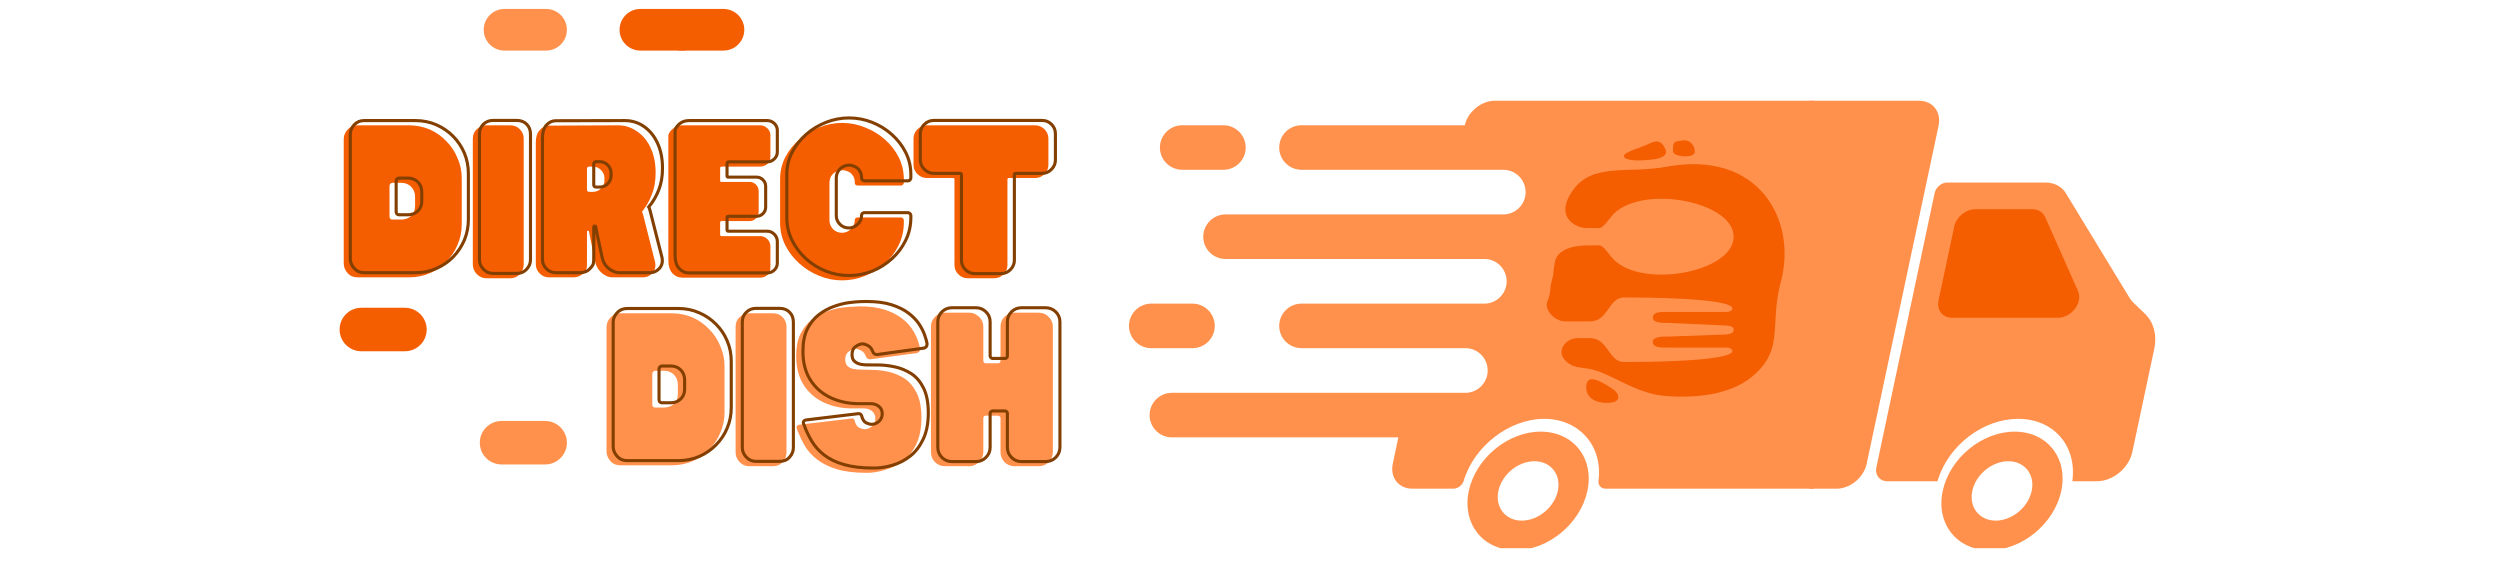 <svg xmlns="http://www.w3.org/2000/svg" xmlns:xlink="http://www.w3.org/1999/xlink" width="173" zoomAndPan="magnify" viewBox="0 0 129.75 30" height="40" preserveAspectRatio="xMidYMid meet" version="1.0"><defs><g/><clipPath id="bc7ea36fe2"><path d="M 59 5.227 L 94.141 5.227 L 94.141 26 L 59 26 Z M 59 5.227 " clip-rule="nonzero"/></clipPath><clipPath id="098b2661be"><path d="M 76.152 22.391 L 82.457 22.391 L 82.457 28.453 L 76.152 28.453 Z M 76.152 22.391 " clip-rule="nonzero"/></clipPath><clipPath id="9e559172e1"><path d="M 58.578 15 L 64 15 L 64 19 L 58.578 19 Z M 58.578 15 " clip-rule="nonzero"/></clipPath><clipPath id="e5fab8fdaf"><path d="M 80.23 7.199 L 93 7.199 L 93 20.988 L 80.23 20.988 Z M 80.23 7.199 " clip-rule="nonzero"/></clipPath><clipPath id="01972f1ad3"><path d="M 93.891 5.227 L 101 5.227 L 101 26 L 93.891 26 Z M 93.891 5.227 " clip-rule="nonzero"/></clipPath><clipPath id="2812b164ca"><path d="M 97.355 9.469 L 111.859 9.469 L 111.859 24.984 L 97.355 24.984 Z M 97.355 9.469 " clip-rule="nonzero"/></clipPath><clipPath id="dcbc5ebe2d"><path d="M 100.746 22.391 L 107.055 22.391 L 107.055 28.453 L 100.746 28.453 Z M 100.746 22.391 " clip-rule="nonzero"/></clipPath><clipPath id="372e2a4552"><path d="M 24.902 21.848 L 29.422 21.848 L 29.422 24.105 L 24.902 24.105 Z M 24.902 21.848 " clip-rule="nonzero"/></clipPath><clipPath id="8a0516eb2f"><path d="M 28.293 21.848 C 28.914 21.848 29.422 22.352 29.422 22.977 C 29.422 23.602 28.914 24.105 28.293 24.105 L 26.031 24.105 C 25.406 24.105 24.902 23.602 24.902 22.977 C 24.902 22.352 25.406 21.848 26.031 21.848 Z M 28.293 21.848 " clip-rule="nonzero"/></clipPath><clipPath id="be179629a4"><path d="M 17.625 15.973 L 22.145 15.973 L 22.145 18.23 L 17.625 18.23 Z M 17.625 15.973 " clip-rule="nonzero"/></clipPath><clipPath id="5122eef135"><path d="M 21.016 15.973 C 21.637 15.973 22.145 16.477 22.145 17.102 C 22.145 17.727 21.637 18.23 21.016 18.23 L 18.754 18.23 C 18.133 18.23 17.625 17.727 17.625 17.102 C 17.625 16.477 18.133 15.973 18.754 15.973 Z M 21.016 15.973 " clip-rule="nonzero"/></clipPath><clipPath id="1c18d31440"><path d="M 34.312 0.465 L 38.629 0.465 L 38.629 2.625 L 34.312 2.625 Z M 34.312 0.465 " clip-rule="nonzero"/></clipPath><clipPath id="dcd1cbf5e2"><path d="M 37.551 0.465 C 38.145 0.465 38.629 0.949 38.629 1.547 C 38.629 2.141 38.145 2.625 37.551 2.625 L 35.391 2.625 C 34.797 2.625 34.312 2.141 34.312 1.547 C 34.312 0.949 34.797 0.465 35.391 0.465 Z M 37.551 0.465 " clip-rule="nonzero"/></clipPath><clipPath id="a79d598d7e"><path d="M 32.156 0.465 L 36.473 0.465 L 36.473 2.625 L 32.156 2.625 Z M 32.156 0.465 " clip-rule="nonzero"/></clipPath><clipPath id="fd2ade4ef9"><path d="M 35.391 0.465 C 35.988 0.465 36.473 0.949 36.473 1.547 C 36.473 2.141 35.988 2.625 35.391 2.625 L 33.234 2.625 C 32.637 2.625 32.156 2.141 32.156 1.547 C 32.156 0.949 32.637 0.465 33.234 0.465 Z M 35.391 0.465 " clip-rule="nonzero"/></clipPath><clipPath id="84480af7c7"><path d="M 25.105 0.465 L 29.422 0.465 L 29.422 2.625 L 25.105 2.625 Z M 25.105 0.465 " clip-rule="nonzero"/></clipPath><clipPath id="c25b52bc23"><path d="M 28.34 0.465 C 28.938 0.465 29.422 0.949 29.422 1.547 C 29.422 2.141 28.938 2.625 28.34 2.625 L 26.184 2.625 C 25.586 2.625 25.105 2.141 25.105 1.547 C 25.105 0.949 25.586 0.465 26.184 0.465 Z M 28.34 0.465 " clip-rule="nonzero"/></clipPath></defs><g clip-path="url(#bc7ea36fe2)"><path fill="#ff914d" d="M 105.797 6.52 L 102.062 24.074 C 101.914 24.781 101.211 25.363 100.5 25.363 L 83.324 25.363 C 83.094 25.363 82.934 25.184 82.961 24.953 C 83.199 23.152 81.961 21.738 80.148 21.738 C 78.34 21.738 76.504 23.148 75.969 24.949 C 75.902 25.18 75.664 25.363 75.426 25.363 L 73.301 25.363 C 72.59 25.363 72.133 24.781 72.285 24.074 L 72.574 22.699 L 60.82 22.699 C 60.184 22.699 59.664 22.184 59.664 21.543 C 59.664 20.906 60.184 20.387 60.82 20.387 L 76.055 20.387 C 76.691 20.387 77.211 19.867 77.211 19.23 C 77.211 18.59 76.691 18.07 76.055 18.07 L 67.547 18.07 C 66.91 18.07 66.391 17.555 66.391 16.914 C 66.391 16.277 66.91 15.758 67.547 15.758 L 77.039 15.758 C 77.676 15.758 78.195 15.238 78.195 14.602 C 78.195 13.961 77.676 13.441 77.039 13.441 L 63.605 13.441 C 62.969 13.441 62.449 12.926 62.449 12.285 C 62.449 11.648 62.969 11.129 63.605 11.129 L 78.02 11.129 C 78.66 11.129 79.18 10.609 79.18 9.973 C 79.18 9.332 78.66 8.812 78.02 8.812 L 67.547 8.812 C 66.91 8.812 66.391 8.297 66.391 7.656 C 66.391 7.02 66.91 6.5 67.547 6.5 L 76.023 6.5 C 76.18 5.797 76.879 5.227 77.582 5.227 L 104.777 5.227 C 105.492 5.227 105.945 5.805 105.797 6.52 " fill-opacity="1" fill-rule="nonzero"/></g><g clip-path="url(#098b2661be)"><path fill="#ff914d" d="M 78.98 27.02 C 78.133 27.02 77.586 26.328 77.766 25.477 C 77.949 24.629 78.785 23.938 79.637 23.938 C 80.488 23.938 81.031 24.629 80.852 25.477 C 80.668 26.328 79.832 27.02 78.98 27.02 Z M 79.961 22.402 C 78.266 22.402 76.594 23.781 76.23 25.477 C 75.871 27.176 76.957 28.555 78.656 28.555 C 80.352 28.555 82.023 27.176 82.387 25.477 C 82.746 23.781 81.66 22.402 79.961 22.402 " fill-opacity="1" fill-rule="nonzero"/></g><path fill="#ff914d" d="M 64.652 7.656 C 64.652 8.297 64.133 8.812 63.492 8.812 L 61.359 8.812 C 60.719 8.812 60.199 8.297 60.199 7.656 C 60.199 7.02 60.719 6.5 61.359 6.5 L 63.492 6.5 C 64.133 6.5 64.652 7.02 64.652 7.656 " fill-opacity="1" fill-rule="nonzero"/><g clip-path="url(#9e559172e1)"><path fill="#ff914d" d="M 63.047 16.914 C 63.047 17.555 62.527 18.07 61.891 18.07 L 59.75 18.07 C 59.113 18.07 58.594 17.555 58.594 16.914 C 58.594 16.277 59.113 15.758 59.75 15.758 L 61.891 15.758 C 62.527 15.758 63.047 16.277 63.047 16.914 " fill-opacity="1" fill-rule="nonzero"/></g><g clip-path="url(#e5fab8fdaf)"><path fill="#f45d00" d="M 89.914 18.211 C 89.914 18.785 84.961 18.789 84.289 18.789 C 83.473 18.789 83.477 17.551 82.523 17.551 C 82.289 17.551 82.066 17.547 81.848 17.547 C 81.207 17.59 80.824 18.203 81.184 18.645 C 81.539 19.082 81.926 19.051 82.445 19.137 C 83.594 19.332 84.844 20.441 86.477 20.555 C 88.312 20.684 90.055 20.414 91.152 19.355 C 92.578 17.992 91.836 16.812 92.43 14.605 C 93.277 11.43 91.289 7.762 86.477 8.656 C 84.469 9.027 82.609 8.418 81.594 9.93 C 80.613 11.391 81.961 11.824 82.234 11.828 L 82.934 11.84 C 83.125 11.84 83.227 11.758 83.598 11.273 C 84.941 9.504 89.977 10.391 89.977 12.285 C 89.977 14.18 84.941 15.066 83.598 13.297 C 83.227 12.809 83.125 12.73 82.934 12.73 C 82.703 12.734 82.703 12.734 82.246 12.742 C 81.793 12.75 80.797 12.883 80.691 13.645 C 80.684 13.707 80.633 13.969 80.629 14.035 C 80.629 14.277 80.586 14.387 80.527 14.605 C 80.43 14.965 80.504 15.195 80.312 15.633 C 80.121 16.074 80.703 16.68 81.223 16.68 C 81.742 16.68 82.062 16.68 82.523 16.68 C 83.477 16.68 83.473 15.438 84.289 15.438 C 84.961 15.438 89.914 15.441 89.914 16.016 C 89.914 16.082 89.812 16.188 89.613 16.188 L 86.559 16.188 C 86.117 16.184 85.781 16.199 85.781 16.492 C 85.781 16.781 86.383 16.758 86.57 16.758 C 86.617 16.758 89.539 16.891 89.582 16.895 C 89.824 16.91 89.977 16.953 89.977 17.113 C 89.977 17.273 89.824 17.34 89.582 17.359 C 89.539 17.359 86.617 17.469 86.57 17.469 C 86.383 17.469 85.781 17.445 85.781 17.734 C 85.781 18.027 86.117 18.043 86.559 18.039 L 89.613 18.039 C 89.812 18.039 89.914 18.145 89.914 18.211 Z M 86.836 7.613 C 86.816 7.875 86.797 7.984 87.102 8.066 C 87.406 8.152 87.965 8.145 87.961 7.867 C 87.961 7.59 87.746 7.199 87.246 7.297 C 86.953 7.352 86.855 7.355 86.836 7.613 Z M 84.281 8.117 C 84.328 8.328 84.969 8.344 85.277 8.32 C 85.59 8.297 86.664 8.273 86.438 7.754 C 86.211 7.234 85.938 7.277 85.48 7.508 C 85.219 7.641 84.23 7.902 84.281 8.117 Z M 83.965 20.719 C 84.055 20.52 83.883 20.297 83.617 20.133 C 83.352 19.969 82.473 19.355 82.348 19.91 C 82.227 20.461 82.594 20.805 83.098 20.887 C 83.387 20.934 83.879 20.918 83.965 20.719 " fill-opacity="1" fill-rule="evenodd"/></g><g clip-path="url(#01972f1ad3)"><path fill="#ff914d" d="M 100.613 6.52 L 96.879 24.074 C 96.73 24.781 96.027 25.363 95.316 25.363 L 78.141 25.363 C 77.91 25.363 77.75 25.184 77.777 24.953 C 78.016 23.152 76.777 21.738 74.965 21.738 C 73.156 21.738 71.32 23.148 70.785 24.949 C 70.719 25.18 70.48 25.363 70.242 25.363 L 68.117 25.363 C 67.406 25.363 66.949 24.781 67.102 24.074 L 67.391 22.699 L 55.637 22.699 C 55 22.699 54.48 22.184 54.48 21.543 C 54.48 20.906 55 20.387 55.637 20.387 L 70.871 20.387 C 71.508 20.387 72.027 19.867 72.027 19.23 C 72.027 18.59 71.508 18.07 70.871 18.07 L 62.363 18.07 C 61.727 18.07 61.207 17.555 61.207 16.914 C 61.207 16.277 61.727 15.758 62.363 15.758 L 71.855 15.758 C 72.492 15.758 73.012 15.238 73.012 14.602 C 73.012 13.961 72.492 13.441 71.855 13.441 L 58.422 13.441 C 57.785 13.441 57.266 12.926 57.266 12.285 C 57.266 11.648 57.785 11.129 58.422 11.129 L 72.836 11.129 C 73.477 11.129 73.996 10.609 73.996 9.973 C 73.996 9.332 73.477 8.812 72.836 8.812 L 62.363 8.812 C 61.727 8.812 61.207 8.297 61.207 7.656 C 61.207 7.02 61.727 6.5 62.363 6.5 L 70.84 6.5 C 70.996 5.797 71.695 5.227 72.398 5.227 L 99.594 5.227 C 100.309 5.227 100.762 5.805 100.613 6.52 " fill-opacity="1" fill-rule="nonzero"/></g><g clip-path="url(#2812b164ca)"><path fill="#ff914d" d="M 111.316 16.277 L 110.758 15.742 C 110.66 15.648 110.57 15.539 110.496 15.414 L 107.215 10.023 C 107 9.672 106.613 9.473 106.156 9.473 L 101.062 9.473 C 100.766 9.473 100.473 9.715 100.41 10.012 L 97.383 24.254 C 97.297 24.652 97.551 24.977 97.953 24.977 L 100.555 24.977 L 100.586 24.875 C 101.156 23.086 102.941 21.738 104.742 21.738 C 106.547 21.738 107.758 23.086 107.566 24.875 L 107.555 24.977 L 108.824 24.977 C 109.66 24.977 110.488 24.297 110.668 23.457 L 111.809 18.09 C 111.957 17.379 111.777 16.719 111.316 16.277 " fill-opacity="1" fill-rule="nonzero"/></g><g clip-path="url(#dcbc5ebe2d)"><path fill="#ff914d" d="M 103.578 27.02 C 102.727 27.02 102.184 26.328 102.363 25.477 C 102.543 24.629 103.383 23.938 104.23 23.938 C 105.082 23.938 105.625 24.629 105.445 25.477 C 105.266 26.328 104.426 27.02 103.578 27.02 Z M 104.559 22.402 C 102.863 22.402 101.188 23.781 100.828 25.477 C 100.465 27.176 101.555 28.555 103.25 28.555 C 104.945 28.555 106.621 27.176 106.98 25.477 C 107.34 23.781 106.254 22.402 104.559 22.402 " fill-opacity="1" fill-rule="nonzero"/></g><path fill="#f45d00" d="M 105.48 10.859 L 102.512 10.859 C 102.016 10.859 101.531 11.258 101.426 11.754 L 100.609 15.598 C 100.504 16.09 100.82 16.492 101.312 16.492 L 106.809 16.492 C 107.52 16.492 108.113 15.699 107.848 15.105 L 106.141 11.262 C 106.027 11.012 105.781 10.859 105.48 10.859 " fill-opacity="1" fill-rule="nonzero"/><g fill="#ff914d" fill-opacity="1"><g transform="translate(31.151, 24.181)"><g><path d="M 3.703 -7.922 C 4.098 -7.922 4.461 -7.848 4.797 -7.703 C 5.129 -7.555 5.414 -7.352 5.656 -7.094 C 5.906 -6.844 6.098 -6.551 6.234 -6.219 C 6.379 -5.895 6.453 -5.547 6.453 -5.172 L 6.453 -2.781 C 6.453 -2.406 6.379 -2.051 6.234 -1.719 C 6.098 -1.395 5.906 -1.102 5.656 -0.844 C 5.414 -0.594 5.129 -0.395 4.797 -0.25 C 4.461 -0.102 4.098 -0.031 3.703 -0.031 L 1.047 -0.031 C 0.836 -0.031 0.664 -0.102 0.531 -0.25 C 0.395 -0.406 0.328 -0.57 0.328 -0.75 L 0.328 -7.203 C 0.328 -7.391 0.395 -7.555 0.531 -7.703 C 0.664 -7.848 0.836 -7.922 1.047 -7.922 Z M 4.031 -3.734 L 4.031 -4.203 C 4.031 -4.422 3.961 -4.598 3.828 -4.734 C 3.691 -4.867 3.52 -4.938 3.312 -4.938 L 2.844 -4.938 C 2.812 -4.938 2.781 -4.922 2.75 -4.891 C 2.719 -4.859 2.703 -4.812 2.703 -4.75 L 2.703 -3.203 C 2.703 -3.141 2.719 -3.094 2.75 -3.062 C 2.781 -3.039 2.812 -3.031 2.844 -3.031 L 3.312 -3.031 C 3.52 -3.031 3.691 -3.094 3.828 -3.219 C 3.961 -3.352 4.031 -3.523 4.031 -3.734 Z M 4.031 -3.734 "/></g></g></g><g fill="#ff914d" fill-opacity="1"><g transform="translate(37.85, 24.181)"><g><path d="M 1.031 0.016 C 0.844 0.016 0.676 -0.055 0.531 -0.203 C 0.395 -0.348 0.328 -0.516 0.328 -0.703 L 0.328 -7.219 C 0.328 -7.426 0.395 -7.594 0.531 -7.719 C 0.676 -7.852 0.844 -7.922 1.031 -7.922 L 2.266 -7.922 C 2.473 -7.922 2.641 -7.852 2.766 -7.719 C 2.898 -7.594 2.969 -7.426 2.969 -7.219 L 2.969 -0.703 C 2.969 -0.516 2.898 -0.348 2.766 -0.203 C 2.641 -0.055 2.473 0.016 2.266 0.016 Z M 1.031 0.016 "/></g></g></g><g fill="#ff914d" fill-opacity="1"><g transform="translate(41.15, 24.181)"><g><path d="M 3.469 -8.281 C 3.977 -8.281 4.41 -8.223 4.766 -8.109 C 5.117 -7.992 5.41 -7.848 5.641 -7.672 C 5.867 -7.504 6.047 -7.32 6.172 -7.125 C 6.305 -6.926 6.406 -6.738 6.469 -6.562 C 6.531 -6.383 6.57 -6.238 6.594 -6.125 C 6.613 -6.051 6.602 -5.988 6.562 -5.938 C 6.531 -5.895 6.488 -5.867 6.438 -5.859 L 4.016 -5.531 C 3.898 -5.531 3.82 -5.586 3.781 -5.703 C 3.738 -5.828 3.66 -5.922 3.547 -5.984 C 3.43 -6.047 3.336 -6.078 3.266 -6.078 C 3.148 -6.078 3.031 -6.031 2.906 -5.938 C 2.781 -5.852 2.719 -5.719 2.719 -5.531 C 2.719 -5.375 2.758 -5.254 2.844 -5.172 C 2.938 -5.098 3.039 -5.051 3.156 -5.031 C 3.281 -5.008 3.383 -5 3.469 -5 C 3.633 -5 3.848 -4.992 4.109 -4.984 C 4.367 -4.984 4.645 -4.953 4.938 -4.891 C 5.238 -4.828 5.52 -4.711 5.781 -4.547 C 6.039 -4.379 6.254 -4.129 6.422 -3.797 C 6.586 -3.473 6.672 -3.039 6.672 -2.5 C 6.672 -1.957 6.582 -1.5 6.406 -1.125 C 6.227 -0.758 6 -0.469 5.719 -0.25 C 5.438 -0.039 5.129 0.109 4.797 0.203 C 4.473 0.305 4.156 0.359 3.844 0.359 C 3.219 0.359 2.695 0.297 2.281 0.172 C 1.875 0.047 1.535 -0.117 1.266 -0.328 C 0.992 -0.535 0.781 -0.77 0.625 -1.031 C 0.469 -1.301 0.336 -1.578 0.234 -1.859 C 0.148 -2.016 0.188 -2.109 0.344 -2.141 L 2.984 -2.453 C 3.055 -2.473 3.109 -2.473 3.141 -2.453 C 3.172 -2.43 3.191 -2.398 3.203 -2.359 C 3.254 -2.16 3.332 -2.035 3.438 -1.984 C 3.551 -1.93 3.648 -1.906 3.734 -1.906 C 3.867 -1.906 3.992 -1.957 4.109 -2.062 C 4.223 -2.164 4.281 -2.297 4.281 -2.453 C 4.281 -2.617 4.223 -2.75 4.109 -2.844 C 3.992 -2.938 3.852 -2.984 3.688 -2.984 L 3.094 -2.984 C 2.539 -2.984 2.039 -3.086 1.594 -3.297 C 1.156 -3.504 0.805 -3.812 0.547 -4.219 C 0.297 -4.625 0.172 -5.117 0.172 -5.703 C 0.172 -6.16 0.242 -6.539 0.391 -6.844 C 0.547 -7.156 0.742 -7.406 0.984 -7.594 C 1.234 -7.781 1.492 -7.922 1.766 -8.016 C 2.047 -8.117 2.312 -8.188 2.562 -8.219 C 2.812 -8.25 3.02 -8.266 3.188 -8.266 C 3.352 -8.273 3.445 -8.281 3.469 -8.281 Z M 3.469 -8.281 "/></g></g></g><g fill="#ff914d" fill-opacity="1"><g transform="translate(47.988, 24.181)"><g><path d="M 5.906 -7.953 C 6.125 -7.953 6.301 -7.879 6.438 -7.734 C 6.582 -7.598 6.656 -7.426 6.656 -7.219 L 6.656 -0.719 C 6.656 -0.52 6.582 -0.348 6.438 -0.203 C 6.301 -0.055 6.125 0.016 5.906 0.016 L 4.672 0.016 C 4.461 0.016 4.285 -0.055 4.141 -0.203 C 4.004 -0.348 3.938 -0.52 3.938 -0.719 L 3.938 -2.484 C 3.938 -2.535 3.898 -2.578 3.828 -2.609 L 3.156 -2.609 C 3.082 -2.586 3.047 -2.547 3.047 -2.484 L 3.047 -0.719 C 3.047 -0.52 2.973 -0.348 2.828 -0.203 C 2.68 -0.055 2.508 0.016 2.312 0.016 L 1.062 0.016 C 0.852 0.016 0.676 -0.055 0.531 -0.203 C 0.395 -0.348 0.328 -0.52 0.328 -0.719 L 0.328 -7.219 C 0.328 -7.426 0.395 -7.598 0.531 -7.734 C 0.676 -7.879 0.852 -7.953 1.062 -7.953 L 2.312 -7.953 C 2.508 -7.953 2.68 -7.879 2.828 -7.734 C 2.973 -7.598 3.047 -7.426 3.047 -7.219 L 3.047 -5.453 C 3.055 -5.379 3.094 -5.336 3.156 -5.328 L 3.828 -5.328 C 3.898 -5.336 3.938 -5.379 3.938 -5.453 L 3.938 -7.219 C 3.938 -7.426 4.004 -7.598 4.141 -7.734 C 4.285 -7.879 4.461 -7.953 4.672 -7.953 Z M 5.906 -7.953 "/></g></g></g><path stroke-linecap="butt" transform="matrix(0.346, 0, 0, 0.346, 17.626, 17.708)" fill="none" stroke-linejoin="miter" d="M 50.815 -4.905 C 51.944 -4.905 52.984 -4.69 53.944 -4.261 C 54.915 -3.843 55.751 -3.267 56.462 -2.544 C 57.185 -1.821 57.75 -0.985 58.145 -0.025 C 58.552 0.924 58.744 1.952 58.744 3.036 L 58.744 9.949 C 58.744 11.033 58.552 12.049 58.145 13.01 C 57.75 13.97 57.185 14.817 56.462 15.551 C 55.751 16.285 54.915 16.861 53.944 17.29 C 52.984 17.708 51.944 17.912 50.815 17.912 L 43.1 17.912 C 42.513 17.912 42.016 17.697 41.621 17.257 C 41.237 16.816 41.033 16.342 41.033 15.822 L 41.033 -2.838 C 41.033 -3.368 41.237 -3.843 41.621 -4.261 C 42.016 -4.69 42.513 -4.905 43.1 -4.905 Z M 51.752 7.193 L 51.752 5.814 C 51.752 5.205 51.56 4.708 51.165 4.312 C 50.781 3.917 50.284 3.725 49.697 3.725 L 48.319 3.725 C 48.228 3.725 48.127 3.77 48.048 3.86 C 47.957 3.939 47.912 4.075 47.912 4.267 L 47.912 8.74 C 47.912 8.921 47.957 9.045 48.048 9.124 C 48.127 9.192 48.228 9.237 48.319 9.237 L 49.697 9.237 C 50.284 9.237 50.781 9.045 51.165 8.661 C 51.56 8.277 51.752 7.791 51.752 7.193 Z M 62.449 18.025 C 61.895 18.025 61.41 17.821 61.014 17.403 C 60.608 16.974 60.404 16.5 60.404 15.969 L 60.404 -2.86 C 60.404 -3.481 60.608 -3.978 61.014 -4.351 C 61.41 -4.735 61.895 -4.927 62.449 -4.927 L 65.996 -4.927 C 66.617 -4.927 67.114 -4.735 67.487 -4.351 C 67.871 -3.978 68.063 -3.481 68.063 -2.86 L 68.063 15.969 C 68.063 16.5 67.871 16.974 67.487 17.403 C 67.114 17.821 66.617 18.025 65.996 18.025 Z M 79.041 -5.955 C 80.51 -5.955 81.752 -5.797 82.78 -5.469 C 83.797 -5.142 84.644 -4.735 85.31 -4.227 C 85.988 -3.719 86.508 -3.176 86.892 -2.612 C 87.276 -2.036 87.558 -1.482 87.739 -0.974 C 87.919 -0.454 88.044 -0.048 88.1 0.257 C 88.134 0.472 88.1 0.653 88.01 0.799 C 87.908 0.935 87.784 1.014 87.637 1.037 L 80.612 2.008 C 80.284 2.008 80.069 1.839 79.956 1.522 C 79.821 1.138 79.595 0.856 79.267 0.675 C 78.94 0.494 78.669 0.404 78.443 0.404 C 78.127 0.404 77.788 0.528 77.415 0.799 C 77.042 1.048 76.862 1.455 76.862 2.008 C 76.862 2.471 76.986 2.81 77.246 3.025 C 77.505 3.25 77.81 3.386 78.149 3.465 C 78.488 3.522 78.793 3.555 79.041 3.555 C 79.516 3.555 80.137 3.567 80.905 3.567 C 81.673 3.578 82.475 3.68 83.322 3.86 C 84.17 4.041 84.971 4.38 85.728 4.854 C 86.485 5.34 87.106 6.063 87.581 7.012 C 88.055 7.949 88.304 9.203 88.304 10.75 C 88.304 12.321 88.044 13.631 87.535 14.704 C 87.027 15.777 86.372 16.624 85.559 17.257 C 84.746 17.889 83.865 18.341 82.904 18.612 C 81.956 18.894 81.029 19.03 80.126 19.03 C 78.33 19.03 76.828 18.849 75.63 18.499 C 74.422 18.149 73.439 17.663 72.66 17.053 C 71.892 16.443 71.27 15.754 70.819 14.986 C 70.356 14.229 69.983 13.439 69.689 12.614 C 69.452 12.174 69.542 11.903 69.983 11.812 L 77.663 10.886 C 77.878 10.852 78.025 10.863 78.104 10.931 C 78.194 10.976 78.251 11.067 78.296 11.18 C 78.443 11.756 78.68 12.106 78.996 12.253 C 79.313 12.4 79.584 12.467 79.81 12.467 C 80.216 12.467 80.578 12.321 80.894 12.027 C 81.221 11.722 81.391 11.349 81.391 10.886 C 81.391 10.412 81.221 10.039 80.883 9.779 C 80.555 9.508 80.148 9.372 79.674 9.372 L 77.946 9.372 C 76.342 9.372 74.896 9.068 73.62 8.458 C 72.343 7.848 71.338 6.955 70.593 5.781 C 69.859 4.606 69.497 3.183 69.497 1.522 C 69.497 0.178 69.712 -0.929 70.152 -1.821 C 70.593 -2.702 71.169 -3.425 71.869 -3.967 C 72.581 -4.509 73.337 -4.927 74.139 -5.21 C 74.941 -5.503 75.709 -5.695 76.432 -5.786 C 77.155 -5.876 77.765 -5.932 78.24 -5.944 C 78.714 -5.955 78.985 -5.955 79.041 -5.955 Z M 105.89 -5.018 C 106.5 -5.018 107.008 -4.803 107.426 -4.396 C 107.833 -3.99 108.047 -3.481 108.047 -2.894 L 108.047 15.912 C 108.047 16.5 107.833 17.008 107.426 17.426 C 107.008 17.844 106.5 18.058 105.89 18.058 L 102.276 18.058 C 101.688 18.058 101.18 17.844 100.773 17.426 C 100.367 17.008 100.163 16.5 100.163 15.912 L 100.163 10.83 C 100.163 10.66 100.062 10.536 99.87 10.468 L 97.893 10.468 C 97.701 10.525 97.599 10.649 97.577 10.83 L 97.577 15.912 C 97.577 16.5 97.374 17.008 96.956 17.426 C 96.549 17.844 96.052 18.058 95.453 18.058 L 91.85 18.058 C 91.252 18.058 90.755 17.844 90.337 17.426 C 89.93 17.008 89.727 16.5 89.727 15.912 L 89.727 -2.894 C 89.727 -3.481 89.93 -3.99 90.337 -4.396 C 90.755 -4.803 91.252 -5.018 91.85 -5.018 L 95.453 -5.018 C 96.052 -5.018 96.549 -4.803 96.956 -4.396 C 97.374 -3.99 97.577 -3.481 97.577 -2.894 L 97.577 2.234 C 97.622 2.426 97.724 2.539 97.893 2.584 L 99.87 2.584 C 100.062 2.539 100.163 2.415 100.163 2.211 L 100.163 -2.894 C 100.163 -3.481 100.367 -3.99 100.773 -4.396 C 101.18 -4.803 101.688 -5.018 102.276 -5.018 Z M 105.89 -5.018 " stroke="#833f00" stroke-width="0.466" stroke-opacity="1" stroke-miterlimit="4"/><g fill="#f45d00" fill-opacity="1"><g transform="translate(17.512, 14.426)"><g><path d="M 3.703 -7.922 C 4.098 -7.922 4.461 -7.848 4.797 -7.703 C 5.129 -7.555 5.414 -7.352 5.656 -7.094 C 5.906 -6.844 6.098 -6.551 6.234 -6.219 C 6.379 -5.895 6.453 -5.547 6.453 -5.172 L 6.453 -2.781 C 6.453 -2.406 6.379 -2.051 6.234 -1.719 C 6.098 -1.395 5.906 -1.102 5.656 -0.844 C 5.414 -0.594 5.129 -0.395 4.797 -0.25 C 4.461 -0.102 4.098 -0.031 3.703 -0.031 L 1.047 -0.031 C 0.836 -0.031 0.664 -0.102 0.531 -0.25 C 0.395 -0.406 0.328 -0.57 0.328 -0.75 L 0.328 -7.203 C 0.328 -7.391 0.395 -7.555 0.531 -7.703 C 0.664 -7.848 0.836 -7.922 1.047 -7.922 Z M 4.031 -3.734 L 4.031 -4.203 C 4.031 -4.422 3.961 -4.598 3.828 -4.734 C 3.691 -4.867 3.52 -4.938 3.312 -4.938 L 2.844 -4.938 C 2.812 -4.938 2.781 -4.922 2.75 -4.891 C 2.719 -4.859 2.703 -4.812 2.703 -4.75 L 2.703 -3.203 C 2.703 -3.141 2.719 -3.094 2.75 -3.062 C 2.781 -3.039 2.812 -3.031 2.844 -3.031 L 3.312 -3.031 C 3.52 -3.031 3.691 -3.094 3.828 -3.219 C 3.961 -3.352 4.031 -3.523 4.031 -3.734 Z M 4.031 -3.734 "/></g></g></g><g fill="#f45d00" fill-opacity="1"><g transform="translate(24.211, 14.426)"><g><path d="M 1.031 0.016 C 0.844 0.016 0.676 -0.055 0.531 -0.203 C 0.395 -0.348 0.328 -0.516 0.328 -0.703 L 0.328 -7.219 C 0.328 -7.426 0.395 -7.594 0.531 -7.719 C 0.676 -7.852 0.844 -7.922 1.031 -7.922 L 2.266 -7.922 C 2.473 -7.922 2.641 -7.852 2.766 -7.719 C 2.898 -7.594 2.969 -7.426 2.969 -7.219 L 2.969 -0.703 C 2.969 -0.516 2.898 -0.348 2.766 -0.203 C 2.641 -0.055 2.473 0.016 2.266 0.016 Z M 1.031 0.016 "/></g></g></g><g fill="#f45d00" fill-opacity="1"><g transform="translate(27.511, 14.426)"><g><path d="M 6.484 -0.844 C 6.535 -0.613 6.492 -0.422 6.359 -0.266 C 6.223 -0.109 6.062 -0.031 5.875 -0.031 L 4.266 -0.031 C 4.098 -0.031 3.926 -0.098 3.75 -0.234 C 3.57 -0.379 3.453 -0.562 3.391 -0.781 L 3.141 -1.984 L 3.062 -2.391 C 3.062 -2.43 3.039 -2.453 3 -2.453 C 2.969 -2.453 2.953 -2.43 2.953 -2.391 L 2.953 -0.734 C 2.953 -0.648 2.945 -0.578 2.938 -0.516 C 2.926 -0.453 2.875 -0.367 2.781 -0.266 C 2.719 -0.191 2.641 -0.133 2.547 -0.094 C 2.453 -0.051 2.359 -0.031 2.266 -0.031 L 0.984 -0.031 C 0.797 -0.031 0.633 -0.098 0.5 -0.234 C 0.363 -0.367 0.297 -0.531 0.297 -0.719 L 0.297 -7.031 C 0.297 -7.312 0.363 -7.523 0.5 -7.672 C 0.633 -7.828 0.797 -7.906 0.984 -7.906 L 4.562 -7.922 C 4.926 -7.922 5.254 -7.816 5.547 -7.609 C 5.848 -7.41 6.082 -7.129 6.25 -6.766 C 6.426 -6.398 6.516 -5.961 6.516 -5.453 C 6.516 -5.016 6.445 -4.633 6.312 -4.312 C 6.188 -3.988 6.02 -3.695 5.812 -3.438 C 5.832 -3.395 5.852 -3.332 5.875 -3.25 Z M 3.859 -5.188 C 3.859 -5.352 3.797 -5.492 3.672 -5.609 C 3.555 -5.723 3.422 -5.781 3.266 -5.781 L 3.078 -5.781 C 2.992 -5.781 2.953 -5.738 2.953 -5.656 L 2.953 -4.594 C 2.953 -4.508 2.992 -4.469 3.078 -4.469 L 3.266 -4.469 C 3.422 -4.469 3.555 -4.523 3.672 -4.641 C 3.797 -4.754 3.859 -4.891 3.859 -5.047 Z M 3.859 -5.188 "/></g></g></g><g fill="#f45d00" fill-opacity="1"><g transform="translate(34.359, 14.426)"><g><path d="M 3.094 -5.781 C 3.07 -5.781 3.051 -5.77 3.031 -5.75 C 3.02 -5.727 3.016 -5.711 3.016 -5.703 L 3.016 -5.047 C 3.016 -5.004 3.039 -4.984 3.094 -4.984 L 4.547 -4.984 C 4.68 -4.984 4.789 -4.938 4.875 -4.844 C 4.969 -4.75 5.016 -4.633 5.016 -4.5 L 5.016 -3.422 C 5.016 -3.297 4.969 -3.188 4.875 -3.094 C 4.789 -3 4.68 -2.953 4.547 -2.953 L 3.094 -2.953 C 3.039 -2.953 3.016 -2.926 3.016 -2.875 L 3.016 -2.25 C 3.016 -2.195 3.039 -2.172 3.094 -2.172 L 5.109 -2.172 C 5.242 -2.172 5.363 -2.117 5.469 -2.016 C 5.57 -1.91 5.625 -1.785 5.625 -1.641 L 5.625 -0.531 C 5.625 -0.383 5.57 -0.258 5.469 -0.156 C 5.363 -0.062 5.242 -0.016 5.109 -0.016 L 1.047 -0.016 C 0.848 -0.016 0.676 -0.094 0.531 -0.25 C 0.395 -0.406 0.328 -0.629 0.328 -0.922 L 0.328 -7.375 C 0.328 -7.477 0.395 -7.594 0.531 -7.719 C 0.676 -7.852 0.848 -7.922 1.047 -7.922 L 5.109 -7.922 C 5.242 -7.922 5.363 -7.867 5.469 -7.766 C 5.57 -7.672 5.625 -7.551 5.625 -7.406 L 5.625 -6.297 C 5.625 -6.148 5.57 -6.023 5.469 -5.922 C 5.363 -5.828 5.242 -5.781 5.109 -5.781 Z M 3.094 -5.781 "/></g></g></g><g fill="#f45d00" fill-opacity="1"><g transform="translate(40.315, 14.426)"><g><path d="M 4.203 -3.141 L 6.453 -3.141 C 6.492 -3.141 6.523 -3.125 6.547 -3.094 C 6.578 -3.062 6.594 -3.031 6.594 -3 L 6.594 -2.875 C 6.594 -2.457 6.504 -2.066 6.328 -1.703 C 6.148 -1.336 5.91 -1.02 5.609 -0.75 C 5.305 -0.477 4.961 -0.266 4.578 -0.109 C 4.203 0.047 3.805 0.125 3.391 0.125 C 2.984 0.125 2.586 0.047 2.203 -0.109 C 1.816 -0.266 1.473 -0.477 1.172 -0.75 C 0.867 -1.02 0.625 -1.336 0.438 -1.703 C 0.258 -2.066 0.172 -2.457 0.172 -2.875 L 0.172 -5.125 C 0.172 -5.531 0.258 -5.91 0.438 -6.266 C 0.625 -6.617 0.867 -6.926 1.172 -7.188 C 1.473 -7.457 1.816 -7.664 2.203 -7.812 C 2.586 -7.969 2.984 -8.047 3.391 -8.047 C 3.805 -8.047 4.203 -7.969 4.578 -7.812 C 4.961 -7.664 5.305 -7.457 5.609 -7.188 C 5.91 -6.926 6.148 -6.617 6.328 -6.266 C 6.504 -5.91 6.594 -5.531 6.594 -5.125 L 6.594 -4.938 C 6.594 -4.906 6.578 -4.875 6.547 -4.844 C 6.523 -4.812 6.492 -4.797 6.453 -4.797 L 4.203 -4.797 C 4.148 -4.797 4.109 -4.812 4.078 -4.844 C 4.055 -4.875 4.047 -4.91 4.047 -4.953 L 4.047 -5 C 4.047 -5.094 4.02 -5.188 3.969 -5.281 C 3.914 -5.375 3.852 -5.441 3.781 -5.484 C 3.594 -5.586 3.422 -5.617 3.266 -5.578 C 3.109 -5.547 2.977 -5.473 2.875 -5.359 C 2.781 -5.242 2.734 -5.102 2.734 -4.938 L 2.734 -2.984 C 2.734 -2.816 2.797 -2.664 2.922 -2.531 C 3.047 -2.406 3.203 -2.344 3.391 -2.344 C 3.555 -2.344 3.707 -2.406 3.844 -2.531 C 3.977 -2.664 4.047 -2.816 4.047 -2.984 C 4.047 -3.086 4.098 -3.141 4.203 -3.141 Z M 4.203 -3.141 "/></g></g></g><g fill="#f45d00" fill-opacity="1"><g transform="translate(47.084, 14.426)"><g><path d="M 6.641 -7.922 C 6.828 -7.922 6.988 -7.852 7.125 -7.719 C 7.258 -7.582 7.328 -7.422 7.328 -7.234 L 7.328 -5.875 C 7.328 -5.688 7.258 -5.523 7.125 -5.391 C 6.988 -5.254 6.828 -5.188 6.641 -5.188 L 5.281 -5.188 C 5.227 -5.188 5.203 -5.16 5.203 -5.109 L 5.203 -0.672 C 5.203 -0.484 5.133 -0.32 5 -0.188 C 4.863 -0.051 4.695 0.016 4.5 0.016 L 3.156 0.016 C 2.957 0.016 2.789 -0.051 2.656 -0.188 C 2.52 -0.32 2.453 -0.484 2.453 -0.672 L 2.453 -5.109 C 2.453 -5.16 2.43 -5.188 2.391 -5.188 L 1.016 -5.188 C 0.836 -5.188 0.676 -5.254 0.531 -5.391 C 0.395 -5.523 0.328 -5.688 0.328 -5.875 L 0.328 -7.234 C 0.328 -7.422 0.395 -7.582 0.531 -7.719 C 0.676 -7.852 0.836 -7.922 1.016 -7.922 Z M 6.641 -7.922 "/></g></g></g><path stroke-linecap="butt" transform="matrix(0.346, 0, 0, 0.346, 17.626, 5.532)" fill="none" stroke-linejoin="miter" d="M 11.372 2.099 C 12.502 2.099 13.552 2.313 14.512 2.731 C 15.472 3.16 16.319 3.725 17.031 4.459 C 17.743 5.182 18.307 6.018 18.714 6.978 C 19.109 7.927 19.313 8.943 19.313 10.039 L 19.313 16.952 C 19.313 18.036 19.109 19.053 18.714 20.013 C 18.307 20.973 17.743 21.809 17.031 22.554 C 16.319 23.288 15.472 23.864 14.512 24.282 C 13.552 24.712 12.502 24.915 11.372 24.915 L 3.669 24.915 C 3.07 24.915 2.584 24.7 2.189 24.26 C 1.794 23.819 1.602 23.334 1.602 22.825 L 1.602 4.166 C 1.602 3.635 1.794 3.16 2.189 2.731 C 2.584 2.313 3.07 2.099 3.669 2.099 Z M 12.321 14.196 L 12.321 12.818 C 12.321 12.208 12.129 11.711 11.734 11.315 C 11.338 10.92 10.853 10.728 10.254 10.728 L 8.887 10.728 C 8.786 10.728 8.695 10.773 8.605 10.864 C 8.526 10.943 8.481 11.078 8.481 11.27 L 8.481 15.743 C 8.481 15.913 8.526 16.037 8.605 16.116 C 8.695 16.195 8.786 16.229 8.887 16.229 L 10.254 16.229 C 10.853 16.229 11.338 16.037 11.734 15.664 C 12.129 15.28 12.321 14.794 12.321 14.196 Z M 23.006 25.028 C 22.453 25.028 21.978 24.813 21.572 24.395 C 21.176 23.977 20.973 23.503 20.973 22.961 L 20.973 4.132 C 20.973 3.522 21.176 3.025 21.572 2.641 C 21.978 2.257 22.453 2.076 23.006 2.076 L 26.564 2.076 C 27.174 2.076 27.671 2.257 28.055 2.641 C 28.439 3.025 28.631 3.522 28.631 4.132 L 28.631 22.961 C 28.631 23.503 28.439 23.977 28.055 24.395 C 27.671 24.813 27.174 25.028 26.564 25.028 Z M 48.341 22.565 C 48.499 23.232 48.375 23.797 47.991 24.248 C 47.596 24.689 47.121 24.915 46.568 24.915 L 41.926 24.915 C 41.44 24.915 40.943 24.712 40.412 24.316 C 39.892 23.91 39.554 23.39 39.407 22.735 L 38.65 19.245 L 38.424 18.07 C 38.424 17.968 38.368 17.923 38.255 17.923 C 38.164 17.923 38.119 17.98 38.119 18.093 L 38.119 22.882 C 38.119 23.108 38.096 23.322 38.063 23.514 C 38.04 23.706 37.893 23.943 37.622 24.226 C 37.43 24.452 37.204 24.632 36.933 24.745 C 36.662 24.858 36.391 24.915 36.109 24.915 L 32.438 24.915 C 31.884 24.915 31.41 24.723 31.014 24.328 C 30.63 23.932 30.427 23.469 30.427 22.938 L 30.427 4.685 C 30.427 3.861 30.63 3.228 31.014 2.788 C 31.41 2.347 31.884 2.121 32.438 2.121 L 42.784 2.099 C 43.834 2.099 44.783 2.392 45.63 2.968 C 46.489 3.556 47.167 4.38 47.664 5.442 C 48.172 6.504 48.432 7.769 48.432 9.237 C 48.432 10.48 48.24 11.575 47.867 12.513 C 47.494 13.462 46.997 14.309 46.365 15.054 C 46.444 15.167 46.511 15.348 46.568 15.608 Z M 40.717 9.983 C 40.717 9.508 40.548 9.102 40.209 8.763 C 39.881 8.435 39.486 8.266 39.034 8.266 L 38.481 8.266 C 38.232 8.266 38.119 8.39 38.119 8.639 L 38.119 11.699 C 38.119 11.948 38.232 12.072 38.481 12.072 L 39.034 12.072 C 39.486 12.072 39.881 11.914 40.209 11.575 C 40.548 11.236 40.717 10.841 40.717 10.378 Z M 58.315 8.288 C 58.258 8.288 58.213 8.322 58.168 8.379 C 58.134 8.435 58.112 8.48 58.112 8.526 L 58.112 10.412 C 58.112 10.525 58.179 10.581 58.315 10.581 L 62.528 10.581 C 62.912 10.581 63.228 10.717 63.499 10.988 C 63.77 11.248 63.906 11.575 63.906 11.959 L 63.906 15.088 C 63.906 15.472 63.77 15.788 63.499 16.059 C 63.228 16.319 62.912 16.455 62.528 16.455 L 58.315 16.455 C 58.179 16.455 58.112 16.523 58.112 16.658 L 58.112 18.488 C 58.112 18.623 58.179 18.691 58.315 18.691 L 64.132 18.691 C 64.55 18.691 64.911 18.849 65.205 19.154 C 65.51 19.459 65.657 19.821 65.657 20.239 L 65.657 23.458 C 65.657 23.876 65.51 24.226 65.205 24.52 C 64.911 24.802 64.55 24.949 64.132 24.949 L 52.407 24.949 C 51.82 24.949 51.323 24.723 50.917 24.271 C 50.521 23.819 50.318 23.175 50.318 22.34 L 50.318 3.68 C 50.318 3.352 50.521 3.014 50.917 2.641 C 51.323 2.279 51.82 2.099 52.407 2.099 L 64.132 2.099 C 64.55 2.099 64.911 2.245 65.205 2.528 C 65.51 2.821 65.657 3.172 65.657 3.59 L 65.657 6.797 C 65.657 7.204 65.51 7.554 65.205 7.848 C 64.911 8.142 64.55 8.288 64.132 8.288 Z M 78.748 15.913 L 85.288 15.913 C 85.378 15.913 85.468 15.958 85.548 16.048 C 85.638 16.127 85.683 16.218 85.683 16.319 L 85.683 16.658 C 85.683 17.878 85.423 19.019 84.904 20.069 C 84.395 21.12 83.695 22.046 82.825 22.837 C 81.956 23.627 80.973 24.248 79.866 24.689 C 78.759 25.118 77.596 25.344 76.398 25.344 C 75.235 25.344 74.083 25.118 72.965 24.689 C 71.858 24.248 70.852 23.627 69.971 22.837 C 69.102 22.046 68.39 21.12 67.871 20.069 C 67.34 19.019 67.08 17.878 67.08 16.658 L 67.08 10.175 C 67.08 9 67.34 7.893 67.871 6.865 C 68.39 5.849 69.102 4.956 69.971 4.177 C 70.852 3.398 71.858 2.799 72.965 2.358 C 74.083 1.918 75.235 1.703 76.398 1.703 C 77.596 1.703 78.759 1.918 79.866 2.358 C 80.973 2.799 81.956 3.398 82.825 4.177 C 83.695 4.956 84.395 5.849 84.904 6.865 C 85.423 7.893 85.683 9 85.683 10.175 L 85.683 10.694 C 85.683 10.818 85.638 10.92 85.548 11.01 C 85.468 11.09 85.378 11.135 85.288 11.135 L 78.748 11.135 C 78.612 11.135 78.499 11.09 78.409 10.988 C 78.33 10.898 78.285 10.785 78.285 10.672 L 78.285 10.525 C 78.285 10.265 78.206 9.994 78.059 9.723 C 77.901 9.452 77.731 9.26 77.517 9.124 C 76.997 8.819 76.511 8.718 76.048 8.819 C 75.585 8.921 75.212 9.147 74.93 9.497 C 74.648 9.836 74.501 10.242 74.501 10.694 L 74.501 16.376 C 74.501 16.85 74.682 17.279 75.043 17.652 C 75.416 18.025 75.856 18.206 76.398 18.206 C 76.895 18.206 77.325 18.025 77.709 17.652 C 78.093 17.279 78.285 16.85 78.285 16.376 C 78.285 16.071 78.443 15.913 78.748 15.913 Z M 105.371 2.076 C 105.924 2.076 106.398 2.268 106.782 2.663 C 107.178 3.047 107.37 3.522 107.37 4.075 L 107.37 8.006 C 107.37 8.537 107.178 9.011 106.782 9.407 C 106.398 9.813 105.924 10.017 105.371 10.017 L 101.44 10.017 C 101.282 10.017 101.214 10.073 101.214 10.209 L 101.214 23.051 C 101.214 23.582 101.011 24.056 100.627 24.452 C 100.231 24.858 99.757 25.05 99.215 25.05 L 95.307 25.05 C 94.742 25.05 94.256 24.858 93.861 24.452 C 93.477 24.056 93.273 23.582 93.273 23.051 L 93.273 10.209 C 93.273 10.073 93.206 10.017 93.07 10.017 L 89.117 10.017 C 88.586 10.017 88.112 9.813 87.716 9.407 C 87.31 9.011 87.106 8.537 87.106 8.006 L 87.106 4.075 C 87.106 3.522 87.31 3.047 87.716 2.663 C 88.112 2.268 88.586 2.076 89.117 2.076 Z M 105.371 2.076 " stroke="#833f00" stroke-width="0.466" stroke-opacity="1" stroke-miterlimit="4"/><g clip-path="url(#372e2a4552)"><g clip-path="url(#8a0516eb2f)"><path fill="#ff914d" d="M 24.902 21.848 L 29.422 21.848 L 29.422 24.105 L 24.902 24.105 Z M 24.902 21.848 " fill-opacity="1" fill-rule="nonzero"/></g></g><g clip-path="url(#be179629a4)"><g clip-path="url(#5122eef135)"><path fill="#f45d00" d="M 17.625 15.973 L 22.145 15.973 L 22.145 18.23 L 17.625 18.23 Z M 17.625 15.973 " fill-opacity="1" fill-rule="nonzero"/></g></g><g clip-path="url(#1c18d31440)"><g clip-path="url(#dcd1cbf5e2)"><path fill="#f45d00" d="M 34.312 0.465 L 38.629 0.465 L 38.629 2.625 L 34.312 2.625 Z M 34.312 0.465 " fill-opacity="1" fill-rule="nonzero"/></g></g><g clip-path="url(#a79d598d7e)"><g clip-path="url(#fd2ade4ef9)"><path fill="#f45d00" d="M 32.156 0.465 L 36.473 0.465 L 36.473 2.625 L 32.156 2.625 Z M 32.156 0.465 " fill-opacity="1" fill-rule="nonzero"/></g></g><g clip-path="url(#84480af7c7)"><g clip-path="url(#c25b52bc23)"><path fill="#ff914d" d="M 25.105 0.465 L 29.422 0.465 L 29.422 2.625 L 25.105 2.625 Z M 25.105 0.465 " fill-opacity="1" fill-rule="nonzero"/></g></g></svg>